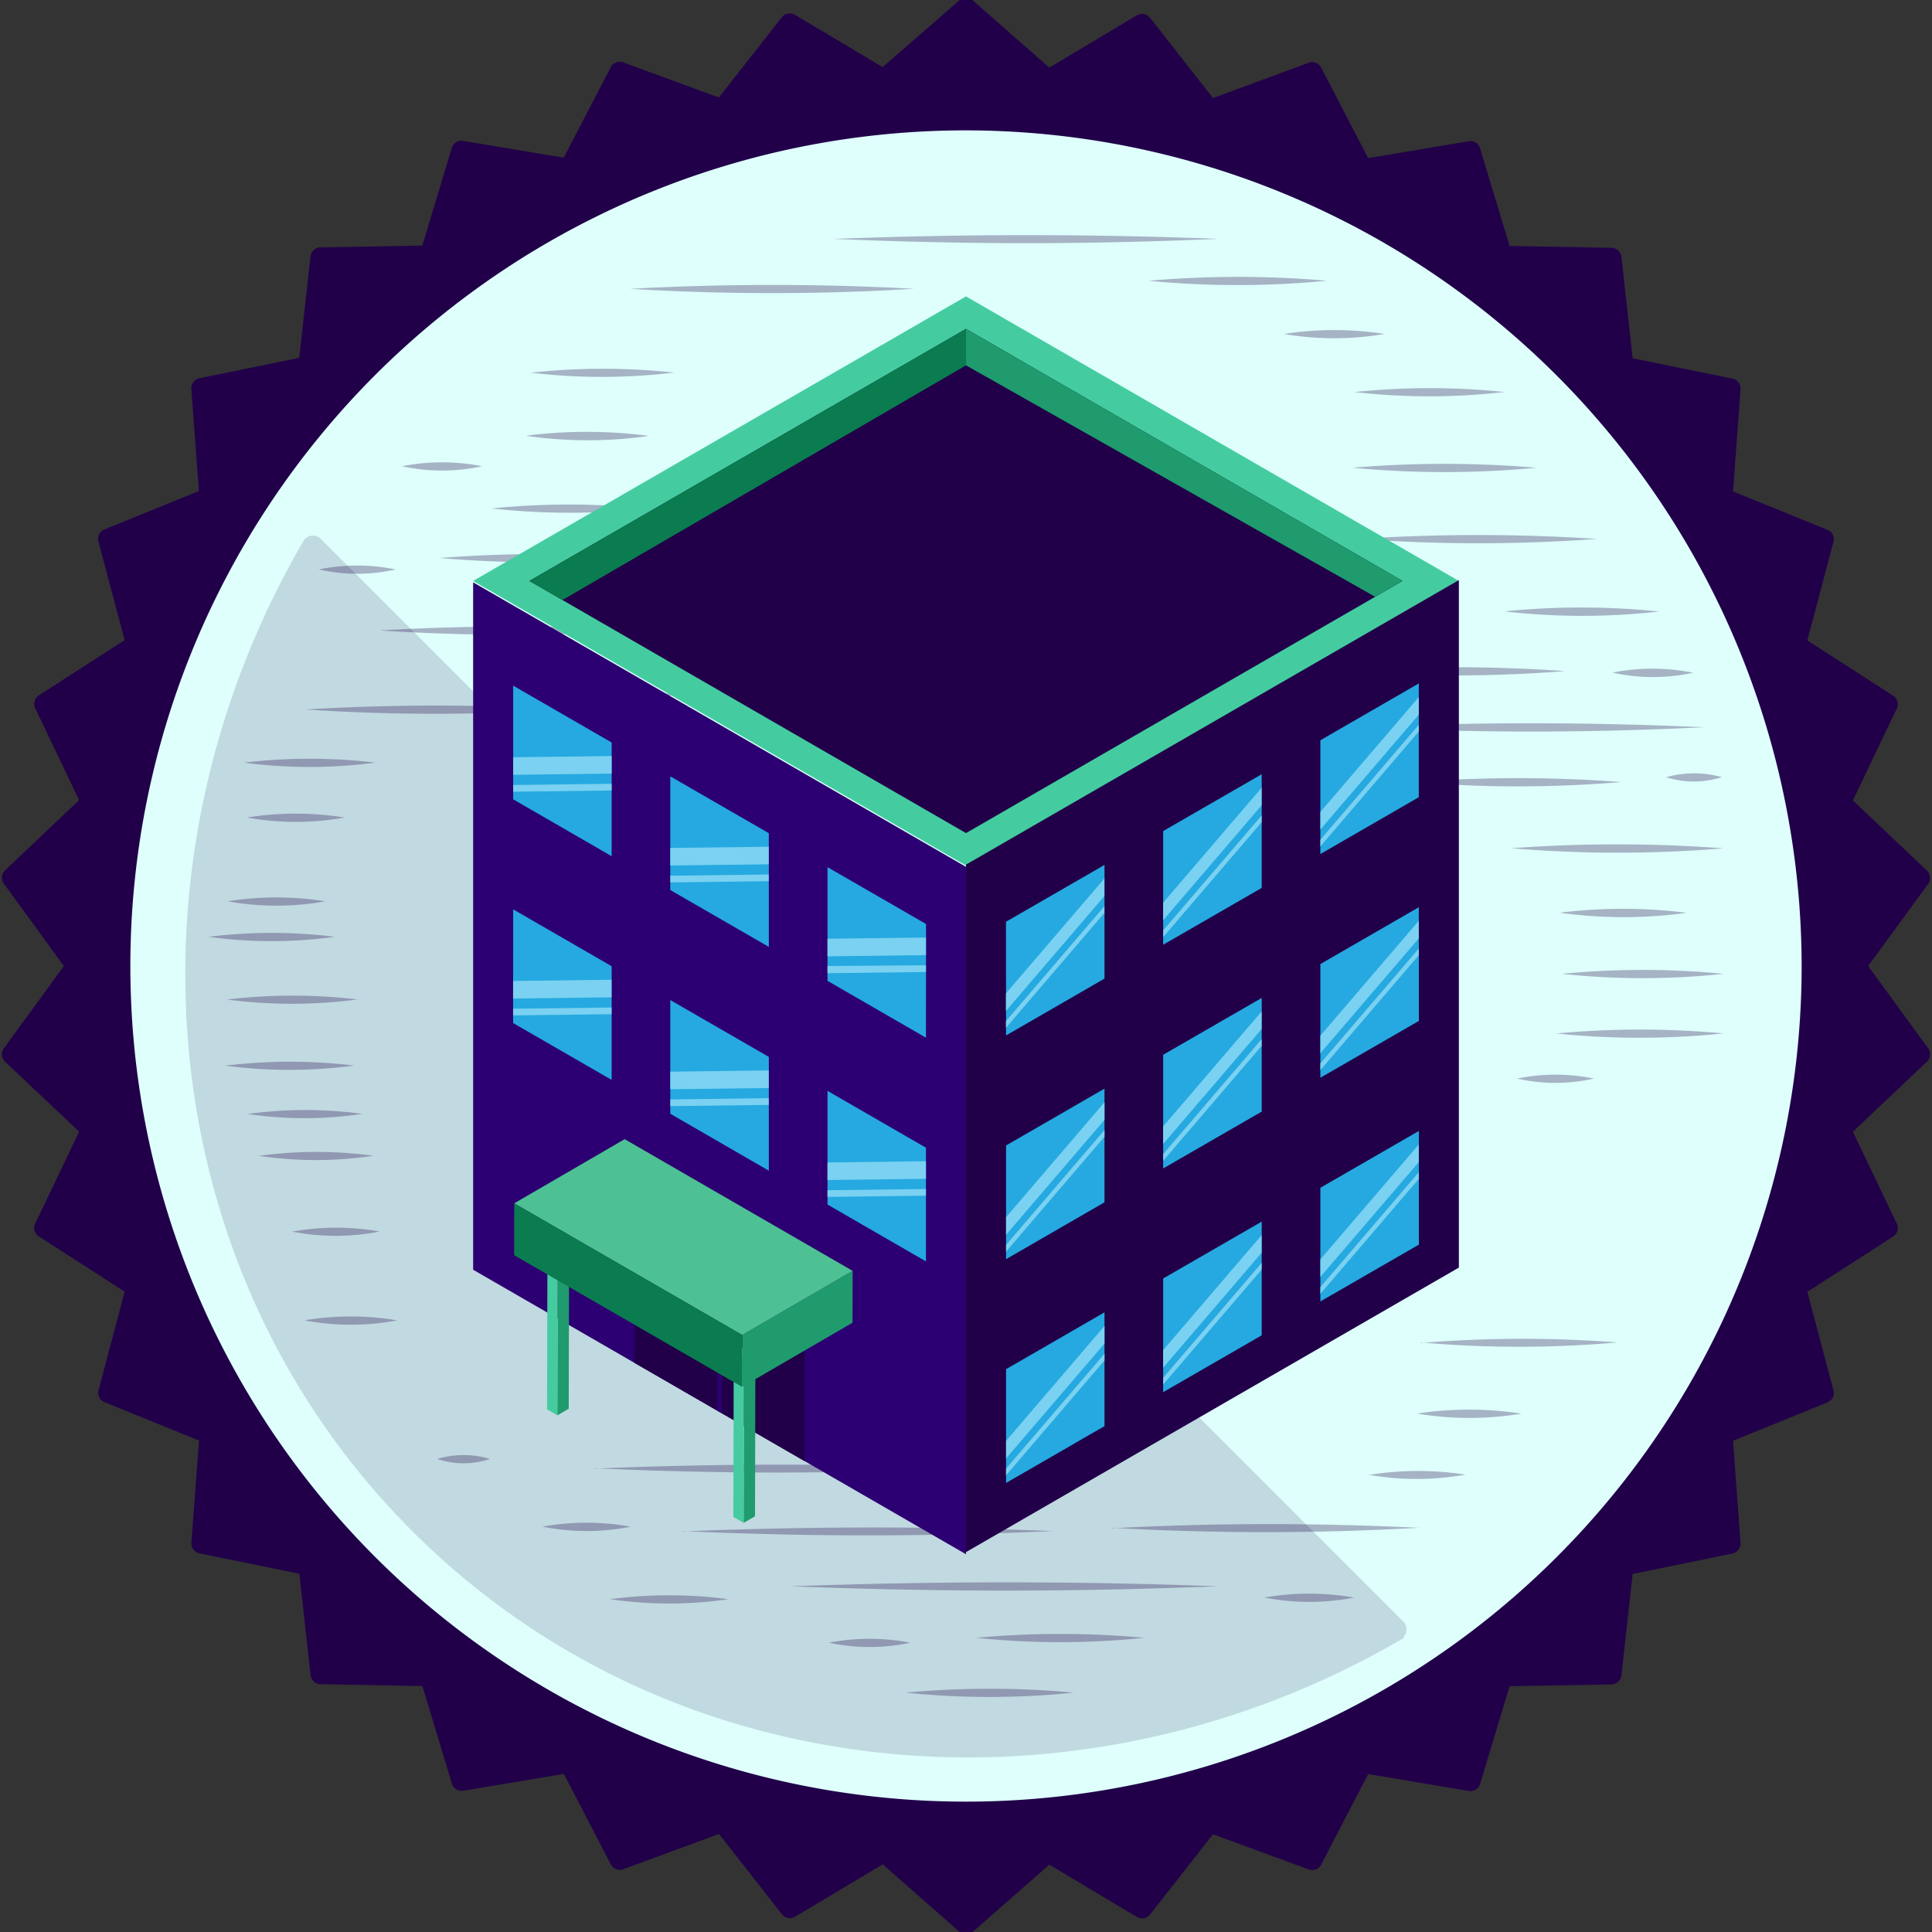 <svg id="Layer_1" data-name="Layer 1" xmlns="http://www.w3.org/2000/svg" viewBox="0 0 190 190"><rect x="0" y="0" width="190" height="190" fill="#333333" stroke="none"/><defs><style>.cls-1{fill:#fff1cc;}.cls-2,.cls-4,.cls-5{fill:#210049;}.cls-3{fill:#defffb;}.cls-4{opacity:0.15;}.cls-5{opacity:0.3;}.cls-6{fill:#44cca0;}.cls-7{fill:#25a9e0;}.cls-8{fill:#7ad1f1;}.cls-9{fill:#2c0072;}.cls-10{fill:#1f9b6e;}.cls-11{fill:#0a7c50;}.cls-12{isolation:isolate;}.cls-13{fill:#bad2dc;}.cls-14{fill:#4dc194;}</style></defs><title>Medals</title><polygon class="cls-1" points="182.43 95 188.76 86.31 180.95 78.93 185.58 69.23 176.54 63.41 179.3 53.02 169.34 48.97 170.14 38.26 159.61 36.1 158.43 25.42 147.68 25.23 144.57 14.94 133.97 16.72 129.02 7.18 118.93 10.89 112.3 2.44 103.07 7.94 95 0.85 86.93 7.94 77.7 2.44 71.06 10.89 60.98 7.18 56.02 16.72 45.43 14.94 42.31 25.23 31.57 25.42 30.39 36.1 19.86 38.26 20.66 48.98 10.7 53.02 13.46 63.41 4.42 69.23 9.05 78.93 1.24 86.31 7.58 95 1.24 103.69 9.05 111.07 4.42 120.77 13.46 126.59 10.7 136.98 20.66 141.03 19.86 151.74 30.39 153.9 31.57 164.58 42.32 164.77 45.43 175.06 56.03 173.28 60.98 182.82 71.07 179.11 77.7 187.56 86.93 182.06 95 189.15 103.07 182.06 112.3 187.56 118.94 179.11 129.02 182.82 133.98 173.28 144.57 175.06 147.69 164.77 158.43 164.58 159.61 153.9 170.14 151.74 169.34 141.03 179.3 136.98 176.54 126.59 185.58 120.77 180.95 111.07 188.76 103.69 182.43 95"/><path class="cls-2" d="M95,190.2a1,1,0,0,1-.69-.26l-7.5-6.59-8.58,5.12a1,1,0,0,1-1.36-.25l-6.16-7.86-9.37,3.45a1,1,0,0,1-1.29-.5l-4.6-8.86-9.85,1.65a1,1,0,0,1-1.17-.73l-2.89-9.56-10-.18a1,1,0,0,1-1-.93l-1.1-9.93-9.78-2a1,1,0,0,1-.83-1.1l.74-10-9.25-3.76a1,1,0,0,1-.62-1.23l2.56-9.65-8.4-5.41a1,1,0,0,1-.38-1.33l4.3-9L.53,104.44a1,1,0,0,1-.13-1.37L6.28,95,.4,86.93a1,1,0,0,1,.13-1.37l7.25-6.87-4.3-9a1,1,0,0,1,.38-1.33l8.4-5.41L9.69,53.29a1,1,0,0,1,.62-1.24l9.25-3.76-.74-10a1,1,0,0,1,.83-1.1l9.78-2,1.1-9.93a1,1,0,0,1,1-.93l10-.18,2.89-9.56a1,1,0,0,1,1.17-.73l9.85,1.65,4.6-8.86a1,1,0,0,1,1.29-.5l9.37,3.44,6.16-7.86a1,1,0,0,1,1.36-.25l8.58,5.12L94.31.06a1,1,0,0,1,1.38,0l7.5,6.59,8.58-5.12a1,1,0,0,1,1.36.25l6.16,7.86,9.37-3.45a1,1,0,0,1,1.29.5l4.6,8.86,9.85-1.65a1,1,0,0,1,1.17.73l2.89,9.56,10,.18a1,1,0,0,1,1,.93l1.1,9.93,9.78,2a1,1,0,0,1,.83,1.1l-.74,10,9.25,3.76a1,1,0,0,1,.62,1.24l-2.56,9.65,8.4,5.41a1,1,0,0,1,.38,1.33l-4.3,9,7.25,6.87a1,1,0,0,1,.13,1.37L183.72,95l5.88,8.07a1,1,0,0,1-.13,1.37l-7.25,6.86,4.3,9a1,1,0,0,1-.38,1.33l-8.4,5.41,2.56,9.65a1,1,0,0,1-.62,1.24l-9.25,3.76.74,10a1,1,0,0,1-.83,1.1l-9.78,2-1.1,9.93a1,1,0,0,1-1,.93l-10,.18-2.89,9.56a1,1,0,0,1-1.17.73l-9.85-1.65-4.6,8.86a1,1,0,0,1-1.29.5l-9.37-3.44-6.16,7.86a1,1,0,0,1-1.36.25l-8.58-5.12-7.5,6.59A1,1,0,0,1,95,190.2Z"/><path class="cls-3" d="M95,12.82A82.18,82.18,0,1,0,177.18,95,82.28,82.28,0,0,0,95,12.82Z"/><path class="cls-4" d="M138,161a1.08,1.08,0,0,0,0-1.53L31.55,53A1.08,1.08,0,0,0,30,53L30,52.94c-18.56,31.57-15.27,71.81,10.51,97.6s66,29.07,97.6,10.51Z"/><path class="cls-5" d="M99.64,139a191.07,191.07,0,0,1-25.48,0A212,212,0,0,1,99.64,139ZM78.4,135.39a41.13,41.13,0,0,0,11.8,0A45.66,45.66,0,0,0,78.4,135.39Zm-20,9c12.33.56,23.53.57,35.87,0C82.07,143.91,70.8,143.92,58.42,144.43Zm39-.16a13.66,13.66,0,0,0,6.77,0A15.13,15.13,0,0,0,97.44,144.27Zm-30.37,6.34c12.55.56,23.95.57,36.5,0C91.14,150.09,79.67,150.1,67.07,150.61Zm42.32-.32a268.53,268.53,0,0,0,30.21,0A298,298,0,0,0,109.4,150.29Zm25.17-5.23a27.28,27.28,0,0,0,9.6,0A30.26,30.26,0,0,0,134.57,145.06Zm5.19-13a110.27,110.27,0,0,0,19.35,0A122.4,122.4,0,0,0,139.76,132.07Zm-.31,7a31,31,0,0,0,10.23,0A34.34,34.34,0,0,0,139.45,139ZM43,143.48a8.14,8.14,0,0,0,5.19,0A9,9,0,0,0,43,143.48Zm10.38,6.66a22.23,22.23,0,0,0,8.65,0A24.62,24.62,0,0,0,53.38,150.13ZM29.94,129.85a24.68,24.68,0,0,0,9.13,0A27.37,27.37,0,0,0,29.94,129.85ZM77.77,156c14.44.56,27.56.57,42,0C105.46,155.48,92.27,155.49,77.77,156ZM96,161.07a80.41,80.41,0,0,0,16.52,0A89.31,89.31,0,0,0,96,161.07Zm-14.48.48a19.13,19.13,0,0,0,8,0A21.21,21.21,0,0,0,81.55,161.54Zm7.55,4.91a80.46,80.46,0,0,0,16.52,0A89.23,89.23,0,0,0,89.1,166.46ZM60,157.27a40,40,0,0,0,11.64,0A44.44,44.44,0,0,0,60,157.27Zm64.35-.16a23,23,0,0,0,8.81,0A25.52,25.52,0,0,0,124.34,157.11Zm-95.66-36a22.23,22.23,0,0,0,8.65,0A24.63,24.63,0,0,0,28.68,121.13Zm-3.3-7.45a38,38,0,0,0,11.33,0A42.07,42.07,0,0,0,25.38,113.68Zm-1.1-4.12a38,38,0,0,0,11.33,0A42.07,42.07,0,0,0,24.28,109.56Zm-2.2-4.75a48,48,0,0,0,12.74,0A53.19,53.19,0,0,0,22.07,104.81Zm.16-6.5a49.13,49.13,0,0,0,12.9,0A54.52,54.52,0,0,0,22.23,98.31ZM20.5,92.13a45.63,45.63,0,0,0,12.43,0A50.62,50.62,0,0,0,20.5,92.13Zm1.89-3.49a27.29,27.29,0,0,0,9.6,0A30.27,30.27,0,0,0,22.39,88.64Zm1.89-8.24a27.29,27.29,0,0,0,9.6,0A30.25,30.25,0,0,0,24.28,80.4ZM24,75a49.13,49.13,0,0,0,12.9,0A54.51,54.51,0,0,0,24,75Zm6-5.23a193.55,193.55,0,0,0,25.65,0A215,215,0,0,0,29.94,69.78Zm28.48-1.43a18.41,18.41,0,0,0,7.87,0A20.39,20.39,0,0,0,58.42,68.35ZM37.34,62a200.67,200.67,0,0,0,26.12,0A222.93,222.93,0,0,0,37.34,62Zm5.82-7.13a113.81,113.81,0,0,0,19.67,0A126.49,126.49,0,0,0,43.16,54.88ZM48.35,50a68.66,68.66,0,0,0,15.26,0A76.24,76.24,0,0,0,48.35,50Zm3.46-7.13a42.25,42.25,0,0,0,12,0A46.85,46.85,0,0,0,51.81,42.84ZM31.36,56a17,17,0,0,0,7.55,0A18.82,18.82,0,0,0,31.36,56ZM133.47,71.52c11.74.56,22.4.57,34.14,0C156,71,145.25,71,133.47,71.52Zm5.66,5.39a121.31,121.31,0,0,0,20.3,0A134.67,134.67,0,0,0,139.13,76.91Zm24.7-.48a9.12,9.12,0,0,0,5.51,0A10.09,10.09,0,0,0,163.84,76.44Zm-15.1,7a127,127,0,0,0,20.77,0A141,141,0,0,0,148.73,83.41Zm4.72,6.34a45.63,45.63,0,0,0,12.43,0A50.62,50.62,0,0,0,153.45,89.75Zm.16,6a74.42,74.42,0,0,0,15.89,0A82.59,82.59,0,0,0,153.61,95.77Zm-.63,5.86a80.37,80.37,0,0,0,16.52,0A89.31,89.31,0,0,0,153,101.64Zm-3.78,4.44a17,17,0,0,0,7.55,0A18.81,18.81,0,0,0,149.2,106.07ZM132.05,66a140.84,140.84,0,0,0,21.87,0A156.31,156.31,0,0,0,132.05,66Zm26.59.16a18.4,18.4,0,0,0,7.87,0A20.39,20.39,0,0,0,158.64,66.13Zm-26-6.81a32.88,32.88,0,0,0,10.54,0A36.47,36.47,0,0,0,132.68,59.32Zm15.42.79a67.26,67.26,0,0,0,15.1,0A74.66,74.66,0,0,0,148.1,60.11ZM133.63,53a161.81,161.81,0,0,0,23.44,0A179.48,179.48,0,0,0,133.63,53ZM133,46a96.42,96.42,0,0,0,18.09,0A107.06,107.06,0,0,0,133,46Zm.16-7.45a64.45,64.45,0,0,0,14.79,0A71.61,71.61,0,0,0,133.15,38.56Zm-6.92-5.71a29.09,29.09,0,0,0,9.91,0A32.26,32.26,0,0,0,126.23,32.85Zm-74.11,3.8a59.17,59.17,0,0,0,14.16,0A65.6,65.6,0,0,0,52.12,36.66Zm9.76-8.24a230.7,230.7,0,0,0,28,0A256.13,256.13,0,0,0,61.88,28.41Zm20-4.91c13,.56,24.87.57,37.92,0C106.86,23,94.95,23,81.86,23.5Zm31,4.12a91.52,91.52,0,0,0,17.62,0A101.52,101.52,0,0,0,112.86,27.62ZM39.54,45.85a18.41,18.41,0,0,0,7.87,0A20.39,20.39,0,0,0,39.54,45.85Z"/><polygon class="cls-6" points="143.47 57.13 95 85.12 46.53 57.13 95 29.15 143.47 57.13"/><polygon class="cls-2" points="52.06 57.13 95 32.34 137.94 57.13 95 81.93 52.06 57.13"/><polygon class="cls-2" points="95 85.03 95 152.64 143.47 124.66 143.47 57.05 95 85.03"/><polygon class="cls-7" points="108.62 96.24 98.94 101.83 98.93 90.65 108.62 85.06 108.62 96.24"/><path class="cls-8" d="M98.93,97.69l9.68-11.3v1.73l-9.68,11.3Zm0,3.39,9.68-11.3v-.66l-9.68,11.3Z"/><polygon class="cls-7" points="139.53 78.4 129.85 83.99 129.85 72.8 139.53 67.21 139.53 78.4"/><path class="cls-8" d="M129.85,79.85l9.68-11.3v1.73l-9.68,11.3Zm0,3.39,9.68-11.3v-.66l-9.68,11.3Z"/><polygon class="cls-7" points="124.08 87.32 114.39 92.91 114.39 81.73 124.08 76.14 124.08 87.32"/><path class="cls-8" d="M114.39,88.77l9.68-11.3V79.2l-9.68,11.3Zm0,3.39,9.68-11.3V80.2l-9.68,11.3Z"/><polygon class="cls-7" points="108.62 118.24 98.94 123.83 98.94 112.65 108.62 107.06 108.62 118.24"/><path class="cls-8" d="M98.94,119.7l9.68-11.3v1.73l-9.68,11.3Zm0,3.39,9.68-11.3v-.66l-9.68,11.3Z"/><polygon class="cls-7" points="139.54 100.4 129.85 105.99 129.85 94.81 139.53 89.22 139.54 100.4"/><path class="cls-8" d="M129.85,101.85l9.68-11.3v1.73l-9.68,11.3Zm0,3.39,9.68-11.3v-.66l-9.68,11.3Z"/><polygon class="cls-7" points="124.08 109.32 114.39 114.91 114.39 103.73 124.08 98.14 124.08 109.32"/><path class="cls-8" d="M114.39,110.77l9.68-11.3v1.73l-9.68,11.3Zm0,3.39,9.68-11.3v-.66l-9.68,11.3Z"/><polygon class="cls-7" points="108.62 140.25 98.94 145.84 98.94 134.65 108.62 129.06 108.62 140.25"/><path class="cls-8" d="M98.94,141.7l9.68-11.3v1.73l-9.68,11.3Zm0,3.39,9.68-11.3v-.66l-9.68,11.3Z"/><polygon class="cls-7" points="139.54 122.4 129.85 127.99 129.85 116.81 139.54 111.22 139.54 122.4"/><path class="cls-8" d="M129.85,123.85l9.68-11.3v1.73l-9.68,11.3Zm0,3.39,9.68-11.3v-.66l-9.68,11.3Z"/><polygon class="cls-7" points="124.08 131.32 114.39 136.91 114.39 125.73 124.08 120.14 124.08 131.32"/><path class="cls-8" d="M114.39,132.77l9.68-11.3v1.73l-9.68,11.3Zm0,3.39,9.68-11.3v-.66l-9.68,11.3Z"/><polygon class="cls-9" points="46.53 57.27 46.53 124.87 95 152.85 95 85.25 46.53 57.27"/><polygon class="cls-7" points="60.15 84.2 50.47 78.61 50.47 67.43 60.15 73.02 60.15 84.2"/><path class="cls-8" d="M50.47,74.47l9.68-.12v1.73l-9.68.12Zm0,3.39,9.68-.12v-.66l-9.68.12Z"/><polygon class="cls-7" points="91.06 102.05 81.38 96.46 81.38 85.28 91.07 90.87 91.06 102.05"/><path class="cls-8" d="M81.38,92.32l9.68-.12v1.73l-9.68.12Zm0,3.39,9.68-.12v-.66L81.38,95Z"/><polygon class="cls-7" points="75.61 93.12 65.92 87.53 65.92 76.35 75.61 81.94 75.61 93.12"/><path class="cls-8" d="M65.92,83.39l9.68-.12V85l-9.68.12Zm0,3.39,9.68-.12V86l-9.68.12Z"/><polygon class="cls-7" points="60.15 106.2 50.46 100.61 50.47 89.43 60.15 95.02 60.15 106.2"/><path class="cls-8" d="M50.46,96.47l9.68-.12v1.73l-9.68.12Zm0,3.39,9.68-.12v-.66l-9.68.12Z"/><polygon class="cls-7" points="91.06 124.05 81.38 118.46 81.38 107.28 91.06 112.87 91.06 124.05"/><path class="cls-8" d="M81.38,114.32l9.68-.12v1.73l-9.68.12Zm0,3.39,9.68-.12v-.66l-9.68.12Z"/><polygon class="cls-7" points="75.61 115.13 65.92 109.53 65.92 98.35 75.61 103.94 75.61 115.13"/><path class="cls-8" d="M65.92,105.39l9.68-.12V107l-9.68.12Zm0,3.39,9.68-.12V108l-9.68.12Z"/><polygon class="cls-2" points="62.38 117.86 79.14 127.53 79.14 143.7 62.38 134.02 62.38 117.86"/><polygon class="cls-9" points="70.54 122.56 71 123.82 71 138.99 70.54 138.73 70.54 122.56"/><polygon class="cls-10" points="95 32.34 95 35.93 135.24 58.69 137.94 57.13 95 32.34"/><polygon class="cls-11" points="95 35.93 55.31 59.01 52.06 57.13 95 32.34 95 35.93"/><g class="cls-12"><polygon class="cls-13" points="72.16 133.04 73.28 132.39 74.29 132.98 73.18 133.62 72.16 133.04"/><polygon class="cls-10" points="73.18 133.62 74.29 132.98 74.25 149.12 73.13 149.76 73.18 133.62"/><polygon class="cls-6" points="72.16 133.04 73.18 133.62 73.13 149.76 72.12 149.18 72.16 133.04"/></g><g class="cls-12"><polygon class="cls-13" points="53.84 122.46 54.95 121.81 55.97 122.4 54.86 123.05 53.84 122.46"/><polygon class="cls-10" points="54.86 123.05 55.97 122.4 55.93 138.54 54.81 139.19 54.86 123.05"/><polygon class="cls-6" points="53.8 138.6 53.84 122.46 54.86 123.05 54.81 139.19 53.8 138.6"/></g><g class="cls-12"><polygon class="cls-10" points="72.99 131.29 83.85 124.98 83.84 130.08 72.98 136.39 72.99 131.29"/><polygon class="cls-14" points="50.57 118.34 61.43 112.03 83.85 124.98 72.99 131.29 50.57 118.34"/><polygon class="cls-11" points="72.99 131.29 72.98 136.39 50.56 123.44 50.57 118.34 72.99 131.29"/></g></svg>